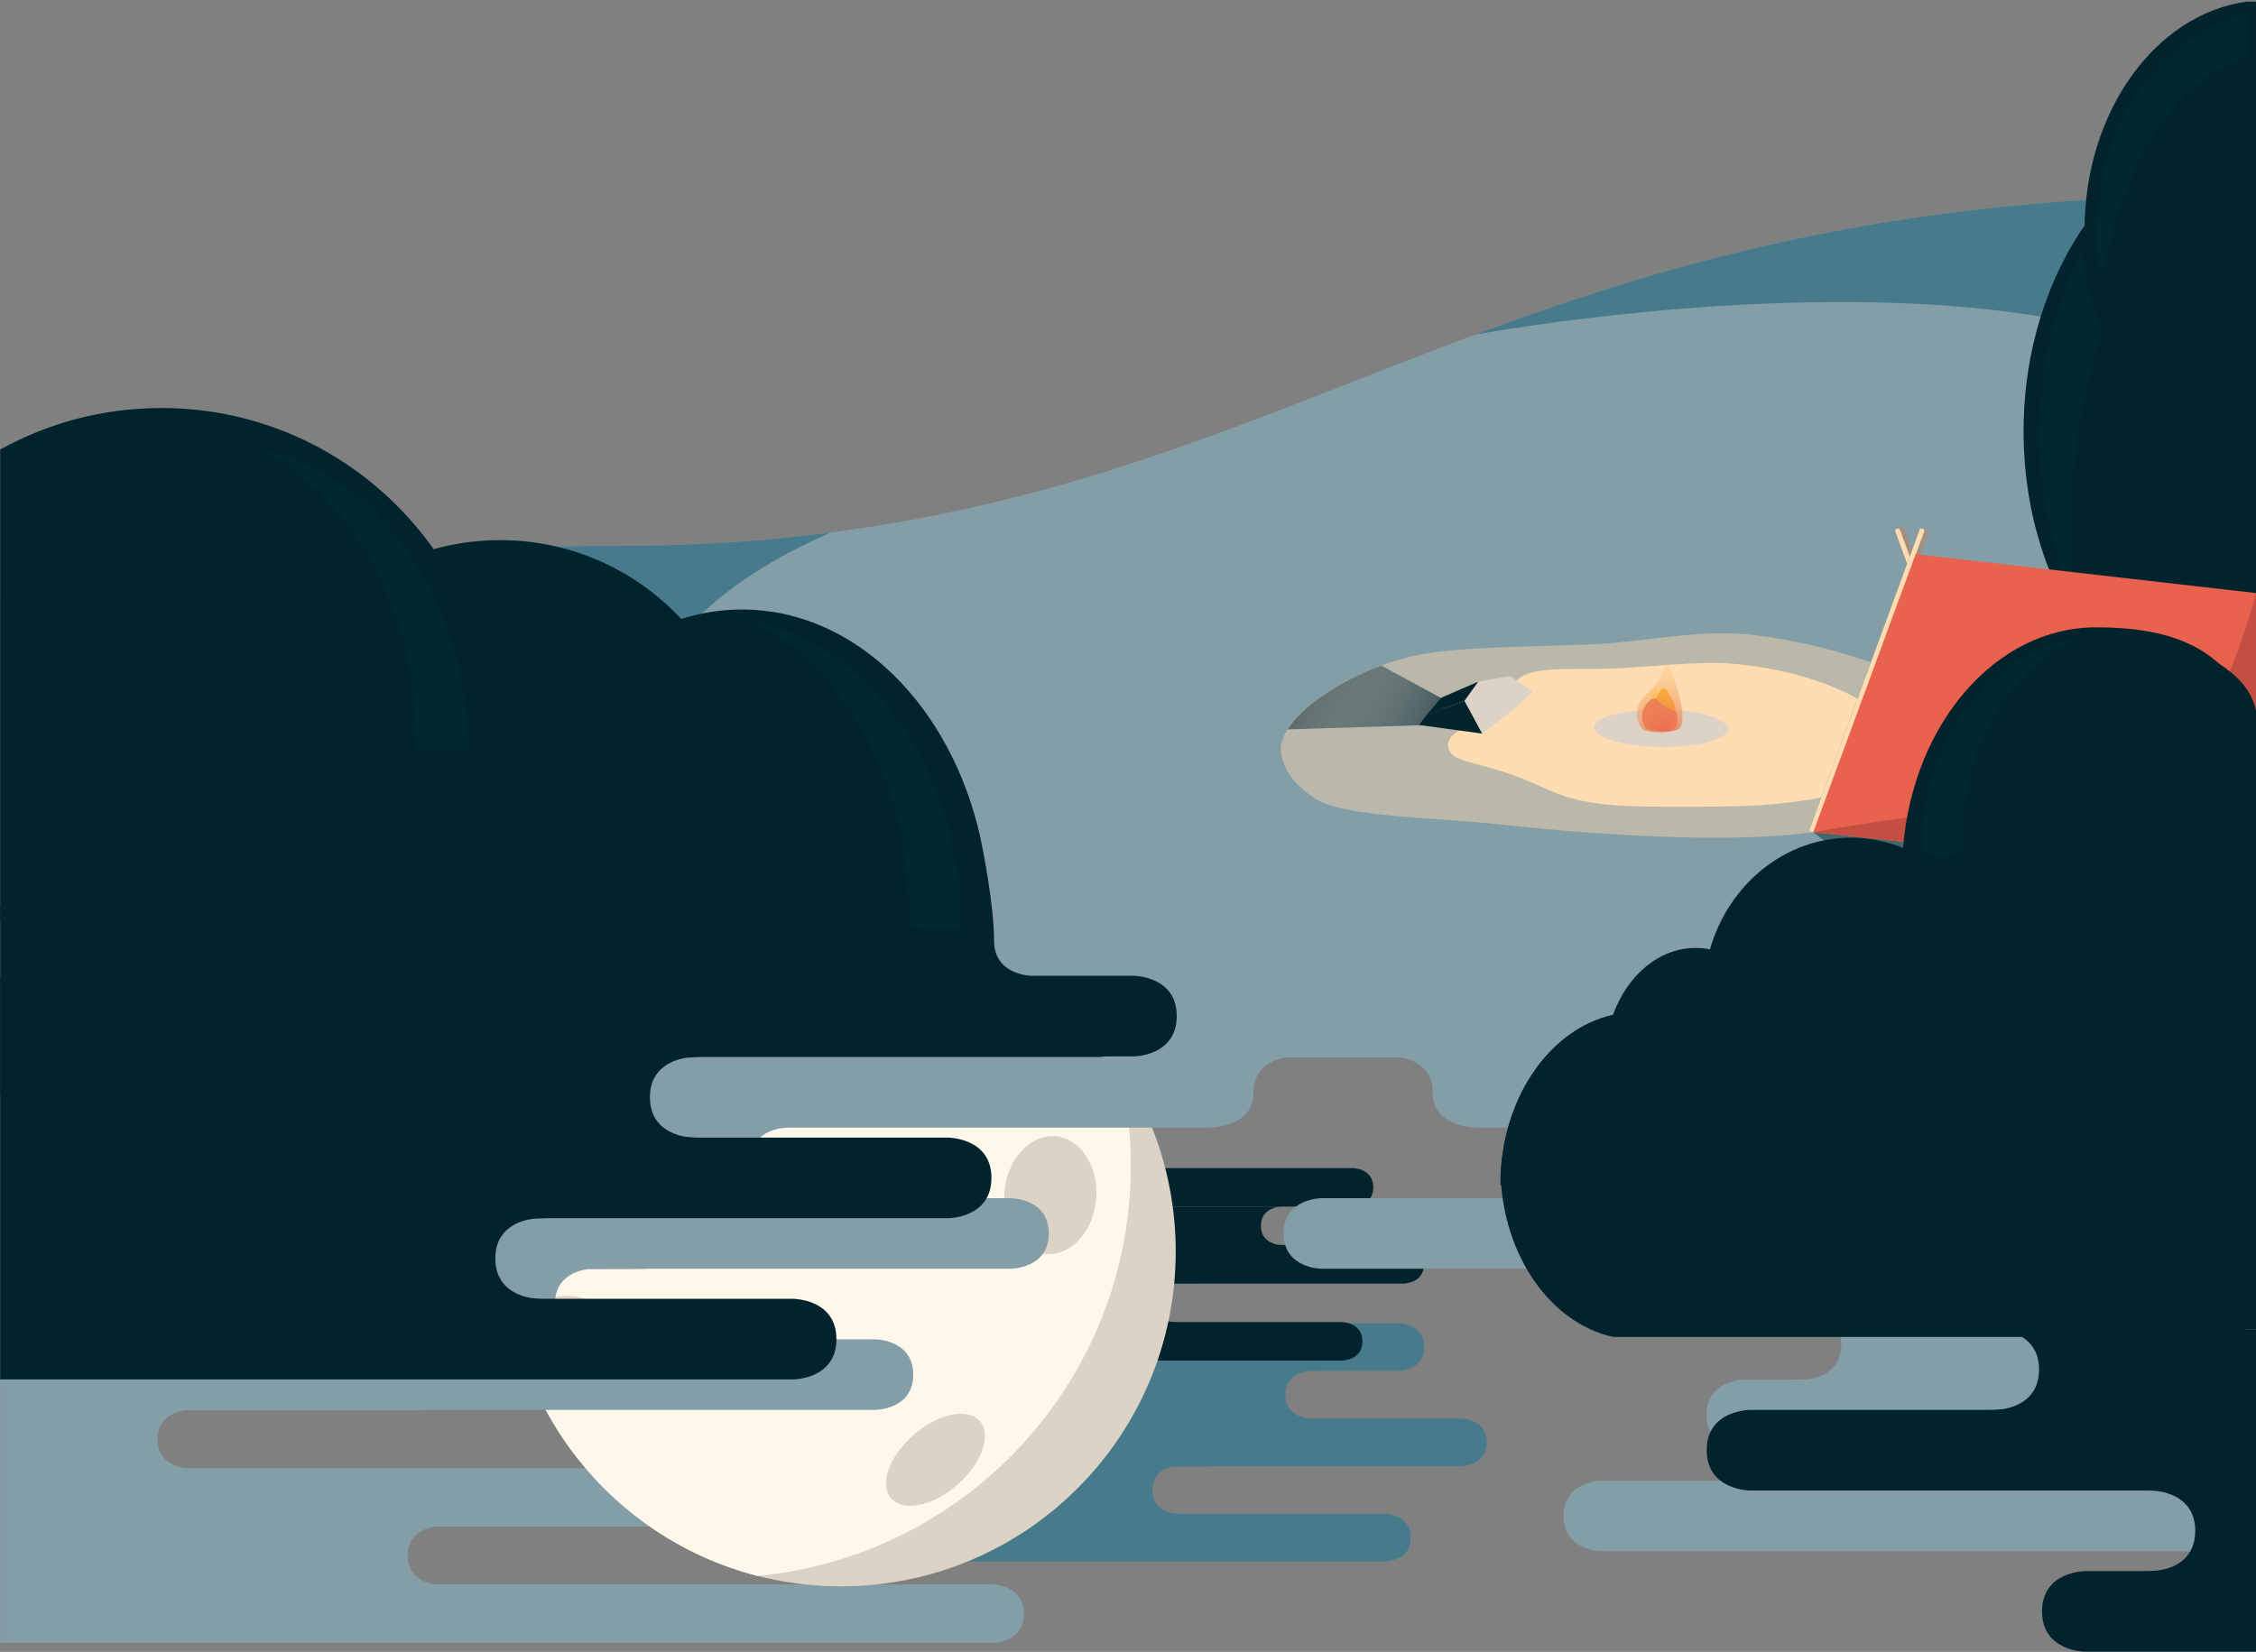 <?xml version="1.0" encoding="utf-8"?>
<!-- Generator: Adobe Illustrator 22.0.1, SVG Export Plug-In . SVG Version: 6.00 Build 0)  -->
<svg version="1.1" id="Layer_1" xmlns="http://www.w3.org/2000/svg" xmlns:xlink="http://www.w3.org/1999/xlink" x="0px" y="0px"
	 viewBox="0 0 1125 823.9" style="enable-background:new 0 0 1125 823.9;" xml:space="preserve">
<rect x="0" y="0" width="1125" height="823.9" fill="#808080" stroke="none"/>
<style type="text/css">
	.st0{fill:#477B8C;}
	.st1{fill:#01232D;}
	.st2{fill:#849EA8;}
	.st3{fill:#DCD2C6;}
	.st4{fill:#FFF7EA;}
	.st5{opacity:0.5;fill:#01232D;}
	.st6{opacity:0.5;fill:#F1D1AE;}
	.st7{fill:#FFDCB2;}
	.st8{fill:#FFE074;}
	.st9{fill:#FAAD17;}
	.st10{fill:#E8624D;}
	.st11{fill:url(#SVGID_1_);}
	.st12{opacity:0.5;}
	.st13{fill:#012E35;}
	.st14{opacity:0.5;fill:url(#SVGID_2_);}
	.st15{opacity:0.5;fill:#012E35;}
	.st16{fill:#A28F80;}
	.st17{fill:#C44E41;}
</style>
<g>
	<g>
		<path class="st0" d="M690.6,755H589.9c-2.7,0-4.2-0.2-5-0.3c-3.7-0.7-10.2-3.1-10.2-11.6c0-9.1,7.5-11.2,11-11.7h28.2
			c1.3-0.1-24-0.2-24-0.2h-18.1h-50.3h-3h-4.6c0,0,2.9,0,4.2,0.2l0,0c3.5,0.5,11,2.6,11,11.7c0,8.5-6.5,10.9-10.2,11.6
			c-0.8,0.1-2.4,0.3-5,0.3h-60.8c0,0-12.8,0-12.8,11.9s12.8,11.9,12.8,11.9l118.8,0l118.8,0c0,0,12.8,0,12.8-11.9
			S690.6,755,690.6,755z"/>
		<path class="st0" d="M728.7,707.5h-72.5c-2.7,0-4.2-0.2-5-0.3c-3.7-0.7-10.2-3.1-10.2-11.6c0-9.1,7.5-11.2,11-11.7h0
			c1.3-0.1,4.2-0.1,4.2-0.1l-4.6,0h-3l-38.6,0l-103.3,0h-3l-4.6,0c0,0,2.9,0,4.2,0.1h0c3.5,0.5,11,2.6,11,11.7
			c0,8.5-6.5,10.9-10.2,11.6c-0.8,0.1-2.4,0.3-5,0.3H376.9c0,0-12.8,0-12.8,11.9s12.8,11.9,12.8,11.9l232.9,0l118.8,0
			c0,0,12.8,0,12.8-11.9S728.7,707.5,728.7,707.5z"/>
		<path class="st0" d="M710.2,671.9c0-11.9-12.8-11.9-12.8-11.9l-87.5,0l-201.6,0c0,0-12.8,0-12.8,11.9c0,11.9,12.8,11.9,12.8,11.9
			h201.6h87.5C697.4,683.7,710.2,683.7,710.2,671.9z"/>
	</g>
	<g>
		<path class="st1" d="M669,659.4h-81.3c-2.2,0-3.4-0.1-4.1-0.2c-3-0.6-8.3-2.5-8.3-9.4c0-7.4,6.1-9.1,8.9-9.5H607
			c1-0.1-19.4-0.1-19.4-0.1l-14.6,0l-40.6,0H530h-3.7c0,0,2.3,0,3.4,0.1l0,0c2.8,0.4,8.9,2.1,8.9,9.5c0,6.8-5.3,8.8-8.3,9.4
			c-0.7,0.1-1.9,0.2-4.1,0.2h-49.1c0,0-10.3,0-10.3,9.6s10.3,9.6,10.3,9.6l96,0l96,0c0,0,10.3,0,10.3-9.6S669,659.4,669,659.4z"/>
		<path class="st1" d="M699.8,621h-58.6c-2.2,0-3.4-0.1-4.1-0.2c-3-0.6-8.3-2.5-8.3-9.4c0-7.4,6.1-9.1,8.9-9.5h0
			c1-0.1,3.4-0.1,3.4-0.1l-3.7,0H635h-31.2h-83.4H518l-3.7,0c0,0,2.3,0,3.4,0.1h0c2.8,0.4,8.9,2.1,8.9,9.5c0,6.8-5.3,8.8-8.3,9.4
			c-0.7,0.1-1.9,0.2-4.1,0.2h-98.5c0,0-10.3,0-10.3,9.6s10.3,9.6,10.3,9.6l188.1,0l96,0c0,0,10.3,0,10.3-9.6S699.8,621,699.8,621z"
			/>
		<path class="st1" d="M684.8,592.2c0-9.6-10.3-9.6-10.3-9.6l-70.7,0l-162.8,0c0,0-10.3,0-10.3,9.6c0,9.6,10.3,9.6,10.3,9.6h162.8
			h70.7C674.5,601.8,684.8,601.8,684.8,592.2z"/>
	</g>
	<path class="st2" d="M495,790.3H222.1c-3.3,0-5.1-0.2-6.2-0.3c-4.6-0.8-12.5-3.8-12.5-14.2s8-13.3,12.5-14.2c1-0.2,2.9-0.3,6.2-0.3
		h113c0,0,15.6,0,15.6-14.5s-15.6-14.5-15.6-14.5h-241c-1.3,0-15.5-0.6-15.5-14.5c0-14.5,15.6-14.5,15.6-14.5l113,0
		c3.3,0,5.1-0.2,6.2-0.3C218,702,226,699,226,688.7c0-10.4-8-13.3-12.5-14.2C212.7,674.4,0.1,688,0.1,688v131.4H495
		c0,0,15.6,0,15.6-14.5C510.6,790.3,495,790.3,495,790.3z"/>
	<g>
		<path class="st3" d="M295.1,512.6c-26.6,29.6-42.8,68.7-42.8,111.6c0,92.2,74.8,167,167,167s167-74.8,167-167
			c0-42.9-16.2-82-42.8-111.6H295.1z"/>
		<path class="st4" d="M563.9,581.4c0-17.6-2.2-34.8-6.4-51.1c-4.2-6.2-8.9-12.1-13.9-17.7H295.1c-26.6,29.6-42.8,68.7-42.8,111.6
			c0,77.9,53.3,143.3,125.4,161.8C482.2,776.2,563.9,688.4,563.9,581.4z"/>
		<path class="st3" d="M316,679.9c0,14.7-12.2,22.4-25.8,19.2c-12.1-2.8-23.3-13.8-26.4-26.1c-3.5-14,4-26.7,18.8-26.7
			C299.9,646.3,316,662.6,316,679.9z"/>
		<path class="st3" d="M501.7,589.1c3.4-14.9,15-24.2,26.3-22.2c11.2,2,19.6,14.9,18.7,30.1c-1,17.1-13.1,30.6-26.9,28.2
			C505.9,622.9,498,605.9,501.7,589.1z"/>
		<path class="st3" d="M455.5,715.7c11.5-10.1,25.3-13.3,31.9-8.1c6.5,5.2,4.4,17.5-5.6,28.6c-11.2,12.4-27.9,18.7-36,12.4
			C437.6,742.4,442.6,727.1,455.5,715.7z"/>
	</g>
	<path class="st2" d="M1125.3,652.9H907h-4.5h-6.9c0,0,4.3,0,6.2,0.2l0,0c5.2,0.7,16.4,3.9,16.4,17.4c0,12.6-9.7,16.2-15.2,17.2
		c-1.2,0.2-3.5,0.4-7.5,0.4H870c0,0-19,0-19,17.6s19,17.6,19,17.6h58.8c-1.2,10.6-9.9,13.8-15.1,14.8c-1.2,0.2-3.5,0.4-7.5,0.4
		H798.7c0,0-19,0-19,17.6c0,17.6,19,17.6,19,17.6h326.6V652.9z"/>
	<path class="st2" d="M1125.3,459H0.1v68.3h697.1c4.7,0.5,17.2,3.2,17.2,17.5c0,17.6,21.6,17.6,21.6,17.6h42c0,0,4.3,0,6.2,0.2h0
		c5.2,0.7,16.4,3.9,16.4,17.4c0,12.6-9.7,16.2-15.2,17.2c-1.2,0.2-3.5,0.4-7.5,0.4H659.1c0,0-19,0-19,17.6c0,17.6,19,17.6,19,17.6
		h466.2v-70.4V459z"/>
	<path class="st2" d="M314.5,502.3c-0.9,2-1.4,4.5-1.4,7.4c0,17.6,19,17.6,19,17.6h793.1v-25H314.5z"/>
	<path class="st1" d="M842.2,622.8h122.7c4.5,0,7.1-0.3,8.5-0.5c6.3-1.2,17.3-5.3,17.3-19.6c0-15.4-12.7-19-18.7-19.8h0
		c-2.2-0.2-7.1-0.3-7.1-0.3h7.9h5.1h147.2V663h-283c0,0-21.6,0-21.6-20.1C820.5,622.8,842.2,622.8,842.2,622.8z"/>
	<path class="st1" d="M872.7,703.2H991c4.5,0,7.1-0.3,8.5-0.5c6.3-1.2,17.3-5.3,17.3-19.6c0-15.4-12.7-19-18.7-19.8h0
		c-2.2-0.2-7.1-0.3-7.1-0.3h7.9h5.1h121v80.4H872.7c0,0-21.6,0-21.6-20.1C851,703.2,872.7,703.2,872.7,703.2z"/>
	<line class="st1" x1="980.2" y1="582.6" x2="960.6" y2="582.6"/>
	<path class="st1" d="M1125.1,542.1c-177.6,0.2-50,0.4-53.7,0.4H953.1c0,0-21.6,0-21.6,20.1s21.6,20.1,21.6,20.1h172.1V542.1z"/>
	<path class="st1" d="M1125.1,743.4h-43.2h-5.1h-7.9c0,0,4.9,0,7.1,0.3l0,0c5.9,0.8,18.7,4.4,18.7,19.8c0,14.4-11,18.5-17.3,19.6
		c-1.4,0.2-4,0.5-8.5,0.5h-29c0,0-21.6,0-21.6,20.1s21.6,20.1,21.6,20.1h85.3V743.4z"/>
	<g>
		<path class="st2" d="M594,527.1h-25H217.7v35.2H27.9l0.6,140.9h407.9c0,0,19,0,19-17.6s-19-17.6-19-17.6h-137
			c-4,0-6.2-0.2-7.5-0.4c-5.5-1-15.2-4.6-15.2-17.2c0-13.5,11.2-16.7,16.4-17.4h29.5c1.9-0.2-23.3-0.2-23.3-0.2h204.7
			c0,0,19,0,19-17.6c0-17.6-19-17.6-19-17.6H396.5c-4,0-6.2-0.2-7.5-0.4c-5.5-1-15.2-4.6-15.2-17.2c0-13.5,11.2-16.7,16.4-17.4h0
			c1.9-0.2,6.2-0.2,6.2-0.2H569h25h9.5c0,0,21.6,0,21.6-17.6c0-17.6,19-17.6,19-17.6H594z"/>
	</g>
	<path class="st2" d="M305.7,272.3c-130.4,0-233.7,12.4-305.6,27.5v159.1l704,20.1l415.2-20.1c0-367.7,0-293.6,0-361.7
		C723,97.2,639.5,272.3,305.7,272.3z"/>
	<path class="st0" d="M0.1,299.8v159.1h298.7c15.1-19,23.1-40.6,19.2-65c-10.5-65.5,43.8-105.4,96.3-128.3
		c-33.3,4.3-69.2,6.7-108.6,6.7C175.4,272.3,72,284.7,0.1,299.8z"/>
	<path class="st0" d="M735.6,166.9c36.1-6.4,276.9-45.5,383.7,27c0-66.3,0-55.5,0-96.7C948.2,97.2,835.4,129.8,735.6,166.9z"/>
	<g>
		<polygon class="st5" points="503.5,238.7 503.5,238.7 503.5,238.7 		"/>
	</g>
	<path class="st6" d="M992.6,363.7c16.4,19.1-13.2,42-91.8,51.8c-54.1,6.7-141.6-3.1-150.7-4.1c-36.1-3.8-79.6-4-93.6-12.7
		c-12-7.5-17.2-16-17.8-24.6c-0.9-15,30.9-39.9,69.7-47.7c18.5-3.7,58.8-4,82.9-4.9c29.8-1.1,56-8.3,84.7-4.6
		C928,323.5,977.2,345.8,992.6,363.7z"/>
	<path class="st7" d="M945,363.1c15.7,18.3-12.6,34.7-66.9,38.5c-13.1,0.9-49.5,1-64.7,0.5c-34.8-1.3-39.5-8.8-60.3-16
		c-19.4-6.8-30.5-6-31-14.5c-0.4-6.8,14-11.3,24.6-18c6.6-4.2,5.1-12.6,13.1-16.7c8.6-4.4,28.1-2.9,43.3-3.4
		c17.6-0.6,44.6-4.1,61.9-2.4C905.9,335,933.2,349.3,945,363.1z"/>
	<path class="st3" d="M861.2,361.9c3.4,5.2-8.9,10.2-28.7,10.6c-20.8,0.5-38-4.3-37.5-9.9c0.4-5,15-8.7,31.9-8.7
		C843.3,353.8,858.2,357.2,861.2,361.9z"/>
	<path class="st8" d="M833.4,355.5c0,0-3.3-4.1-4-6.4c-0.5-1.6-2-3.7-2.7-5.2c-0.3-0.7-1-1.2-2.1,0.7c-1.7,2.8-3.6,7.5-1.5,11
		C826.4,361.3,834.1,358.2,833.4,355.5z"/>
	<path class="st9" d="M832.4,363.2c0,0,4.5-4.6,3-10.4c-0.7-2.9-2.1-5-3.1-6.7c-1.1-1.8-2.7-4.5-4.5-1.4c-2.5,4.2-5.5,10.4-4.6,12.8
		C824.6,361.5,832.4,363.2,832.4,363.2z"/>
	<path class="st10" d="M822,363.8c1.1,0.4,3,0.7,5.8,0.7c5.3,0,7.2-1.3,7.2-1.3c1.4-1.3,1.6-4.1,1.3-7.4c-0.2-1.5-4.2-2.1-6.3-3.7
		c-3-2.3-4.6-5.2-7.2-2.8c-7.6,7.1-2.1,13.9-2.1,13.9S821.2,363.5,822,363.8z"/>
	
		<radialGradient id="SVGID_1_" cx="967.525" cy="-136.756" r="80.661" gradientTransform="matrix(1.101562e-02 -0.602 0.47 5.041628e-03 883.753 953.281)" gradientUnits="userSpaceOnUse">
		<stop  offset="0" style="stop-color:#E8624D"/>
		<stop  offset="1" style="stop-color:#FFE074;stop-opacity:0"/>
	</radialGradient>
	<path class="st11" d="M820.4,364.3c1.4,0.5,3.8,0.9,7.5,0.9c6.8,0,9.3-1.7,9.3-1.7c4.4-4,0-18.5-3.3-27.7c-1.6-4.4-3.2-5.6-3.3-4.6
		c-0.1,0.7-0.1,0.5-0.4,1.6c-1,3.3-3.4,8.1-8.8,13c-9.9,8.9-2.7,17.6-2.7,17.6S819.3,363.9,820.4,364.3z"/>
	<path class="st1" d="M1119.3,59.9c-62,8.3-110.2,74.6-110.2,155.2s48.3,146.8,110.2,155.2h5.8v-74.4l0.2-235.9H1119.3z"/>
	<g class="st12">
		<path class="st13" d="M1048.4,165c-4.6-10.9-8.2-21.3-10.2-39.1c-12.1,24-19.6,52.2-20.8,82.5c-1.3,32.6,4.9,63.3,16.7,89.5
			c-1.5-14.6-2-30-1.4-45.9C1033.9,220.1,1039.6,190.3,1048.4,165z"/>
	</g>
	<path class="st1" d="M1120.5,0.8c-45.5,6.1-81,54.8-81,114s35.5,107.9,81,114h4.6l0.1-168.9l-0.1-59.1H1120.5z"/>
	<path class="st5" d="M688.8,332c-21.9,8-39.5,20.7-46.7,31.8l65.5-2.1c17.3-0.5,10.9-13.6,10.9-13.6L688.8,332z"/>
	
		<linearGradient id="SVGID_2_" gradientUnits="userSpaceOnUse" x1="651.047" y1="677.811" x2="721.88" y2="706.477" gradientTransform="matrix(1 0 7.763593e-04 0.761 0.559 -171.998)">
		<stop  offset="0" style="stop-color:#FFFFFF;stop-opacity:0"/>
		<stop  offset="1" style="stop-color:#01232D"/>
	</linearGradient>
	<path class="st14" d="M688.8,332c-21.9,8-39.5,20.7-46.7,31.8l65.5-2.1c17.3-0.5,10.9-13.6,10.9-13.6L688.8,332z"/>
	<g>
		<polygon class="st1" points="730.3,349.5 711.3,356.7 707.7,361.6 739.2,365.9 		"/>
		<polygon class="st3" points="730.3,349.5 737.1,340 753.1,337.2 764.3,345 755.5,353.3 739.2,365.9 		"/>
		<polygon class="st1" points="737.1,340 718.7,348 711.3,356.7 730.3,349.5 		"/>
	</g>
	<path class="st15" d="M1051.2,77.2c-4,12.8-5.3,29-5.6,44.5c0.4,5.1,1.1,10,2.1,14.9c2-7.6,5.1-19.1,5.8-21.8
		c11.2-41.7,35.6-78.4,67-86.1V7C1090.4,14.4,1063.3,39,1051.2,77.2z"/>
	<polygon class="st1" points="442.4,469.1 442,457.4 437.8,454.2 436.3,464.5 	"/>
	<polygon class="st15" points="904.2,415.1 909.5,419.1 949.1,422.8 951.6,419.5 918.4,408.1 	"/>
	<path class="st16" d="M1004.7,414.1l-54.9-150.2h0c-1.2-2.4-4.8,0-4.8,1.2c0,0,0,0,0,0l54.9,150.2L1004.7,414.1z"/>
	<path class="st7" d="M945,264.7c0-0.6,1.8-1.8,2.4-0.6l13.7,37.4c0,0,0.1,0.1,0.1,0.1l26.5,72.4l0.4,1.2c0,0,0,0.1,0,0.3l13.1,35.8
		l0.4,1.2c0,0,0.2,0.8-0.2,0.9c-0.4,0.1-1.9,0.5-1.9,0.5l-13.7-37.5c0,0,0,0,0,0L958.6,302c0,0,0-0.1,0-0.1L945,264.7z"/>
	<path class="st16" d="M904.2,415.1l57.4-148.8l0,0c0.6-2.6-3.7-3.1-4.4-2.2c0,0,0,0,0,0l-55,150.2L904.2,415.1z"/>
	<path class="st7" d="M957.4,263.8c0.4-0.5,2.5-0.2,2.2,1.1l-13.7,37.4c0,0,0,0.1,0,0.1l-26.5,72.4l-0.4,1.2c0,0-0.1,0.1-0.2,0.3
		l-13.1,35.8l-1.5,3c0,0-0.4-0.1-0.7-0.3c-0.4-0.2-1.3-0.5-1.3-0.5L957.4,263.8z"/>
	<polygon class="st10" points="1125.1,295.8 955.3,276.4 904.2,415.1 1125.3,438.6 	"/>
	<path class="st17" d="M1054.5,395.9c-76.6,6-150.3,19.1-150.3,19.1l221.1,23.5l-0.2-142.8C1121.7,307.5,1099.7,392.4,1054.5,395.9z
		"/>
	<path class="st1" d="M1106,330.5c-16.6-14.7-39.8-17.6-60.8-17.6c-50.1,0-91.3,48.2-96.2,110c-8.1-3.3-16.9-5.1-26-5.1
		c-33.1,0-61.1,23.5-70.3,55.7c-2.3-0.5-4.7-0.7-7.2-0.7c-18.3,0-34,13.7-41.2,33.4c-31.9,7.2-56.1,42.4-56.1,84.7l136.3,45.8
		l240.6,8.5l0.1-289.8C1122.5,340,1108.4,332.6,1106,330.5z"/>
	<path class="st15" d="M1035.6,318c-44.2,8.5-76.9,51.5-77,104l-0.1,0l0.1,2c0.1,3.5,20.7,2.9,20.6,0c-0.1-2.8,0,0,0,0h0
		c-0.1-1.5-0.2-2.9-0.2-4.4C977.5,373.7,1001,334.4,1035.6,318z"/>
	<path class="st1" d="M748.3,586.5h56v-80.3C773.5,513.1,749.9,546.1,748.3,586.5z"/>
	<path class="st1" d="M748.3,586.5h370.6l1,80.3H804.3C773.5,659.9,749.9,626.9,748.3,586.5z"/>
	<path class="st1" d="M352.9,460c12.6-19.3,19.9-42.4,19.9-67.2c0-68.2-55.3-123.4-123.4-123.4s-123.4,55.3-123.4,123.4
		c0,24.8,7.3,47.8,19.9,67.2H352.9z"/>
	<path class="st1" d="M547.9,487h-48.6h-60H0.1v201h245.1h64.3h86c0,0,21.6,0,21.6-20.1c0-20.1-21.6-20.1-21.6-20.1H272.8
		c-4.5,0-7.1-0.3-8.5-0.5c-6.3-1.2-17.3-5.3-17.3-19.6c0-15.4,12.7-19,18.7-19.8c2.2-0.2,7.1-0.3,7.1-0.3h200c0,0,21.6,0,21.6-20.1
		s-21.6-20.1-21.6-20.1H349.9c-4.5,0-7.1-0.3-8.5-0.5c-6.3-1.2-17.3-5.3-17.3-19.6c0-15.4,12.7-19,18.7-19.8h0
		c2.2-0.2,7.1-0.3,7.1-0.3h198.1c0,0,21.6,0,21.6-20.1S547.9,487,547.9,487z"/>
	<path class="st1" d="M565.4,486.7h-50.7c0,0-19,0-19-17.6c0-17-5.3-44.3-6.8-51.3C474.3,352.1,426.6,304,370,304
		c-65.9,0-119.7,65.3-123.2,147.5H0.1v94.9h282.1c0.3-13.8,11.1-17.8,17.3-19c1.4-0.2,4-0.5,8.5-0.5h257.2c0,0,21.6,0,21.6-20.1
		S565.4,486.7,565.4,486.7z"/>
	<path class="st1" d="M80.5,203.5c-29.2,0-56.5,7.5-80.4,20.7V460h219.7c16.9-26,26.7-57.1,26.7-90.4
		C246.6,277.9,172.2,203.5,80.5,203.5z"/>
	<path class="st15" d="M207.3,367.8c0,2.1,0,4.1-0.1,6.2h26.3c-1.2-75.3-45.2-137.3-102.7-149.5
		C175.7,247.7,207.3,303.1,207.3,367.8z"/>
	<path class="st15" d="M453.1,453.8c0,2.1-0.1,3-0.1,6.2s26.3,5.9,26.3,0s-0.1-3.9-0.2-5.9c-3.3-72.6-46.5-131.8-102.5-143.7
		C421.5,333.7,453.1,389.1,453.1,453.8z"/>
</g>
</svg>
